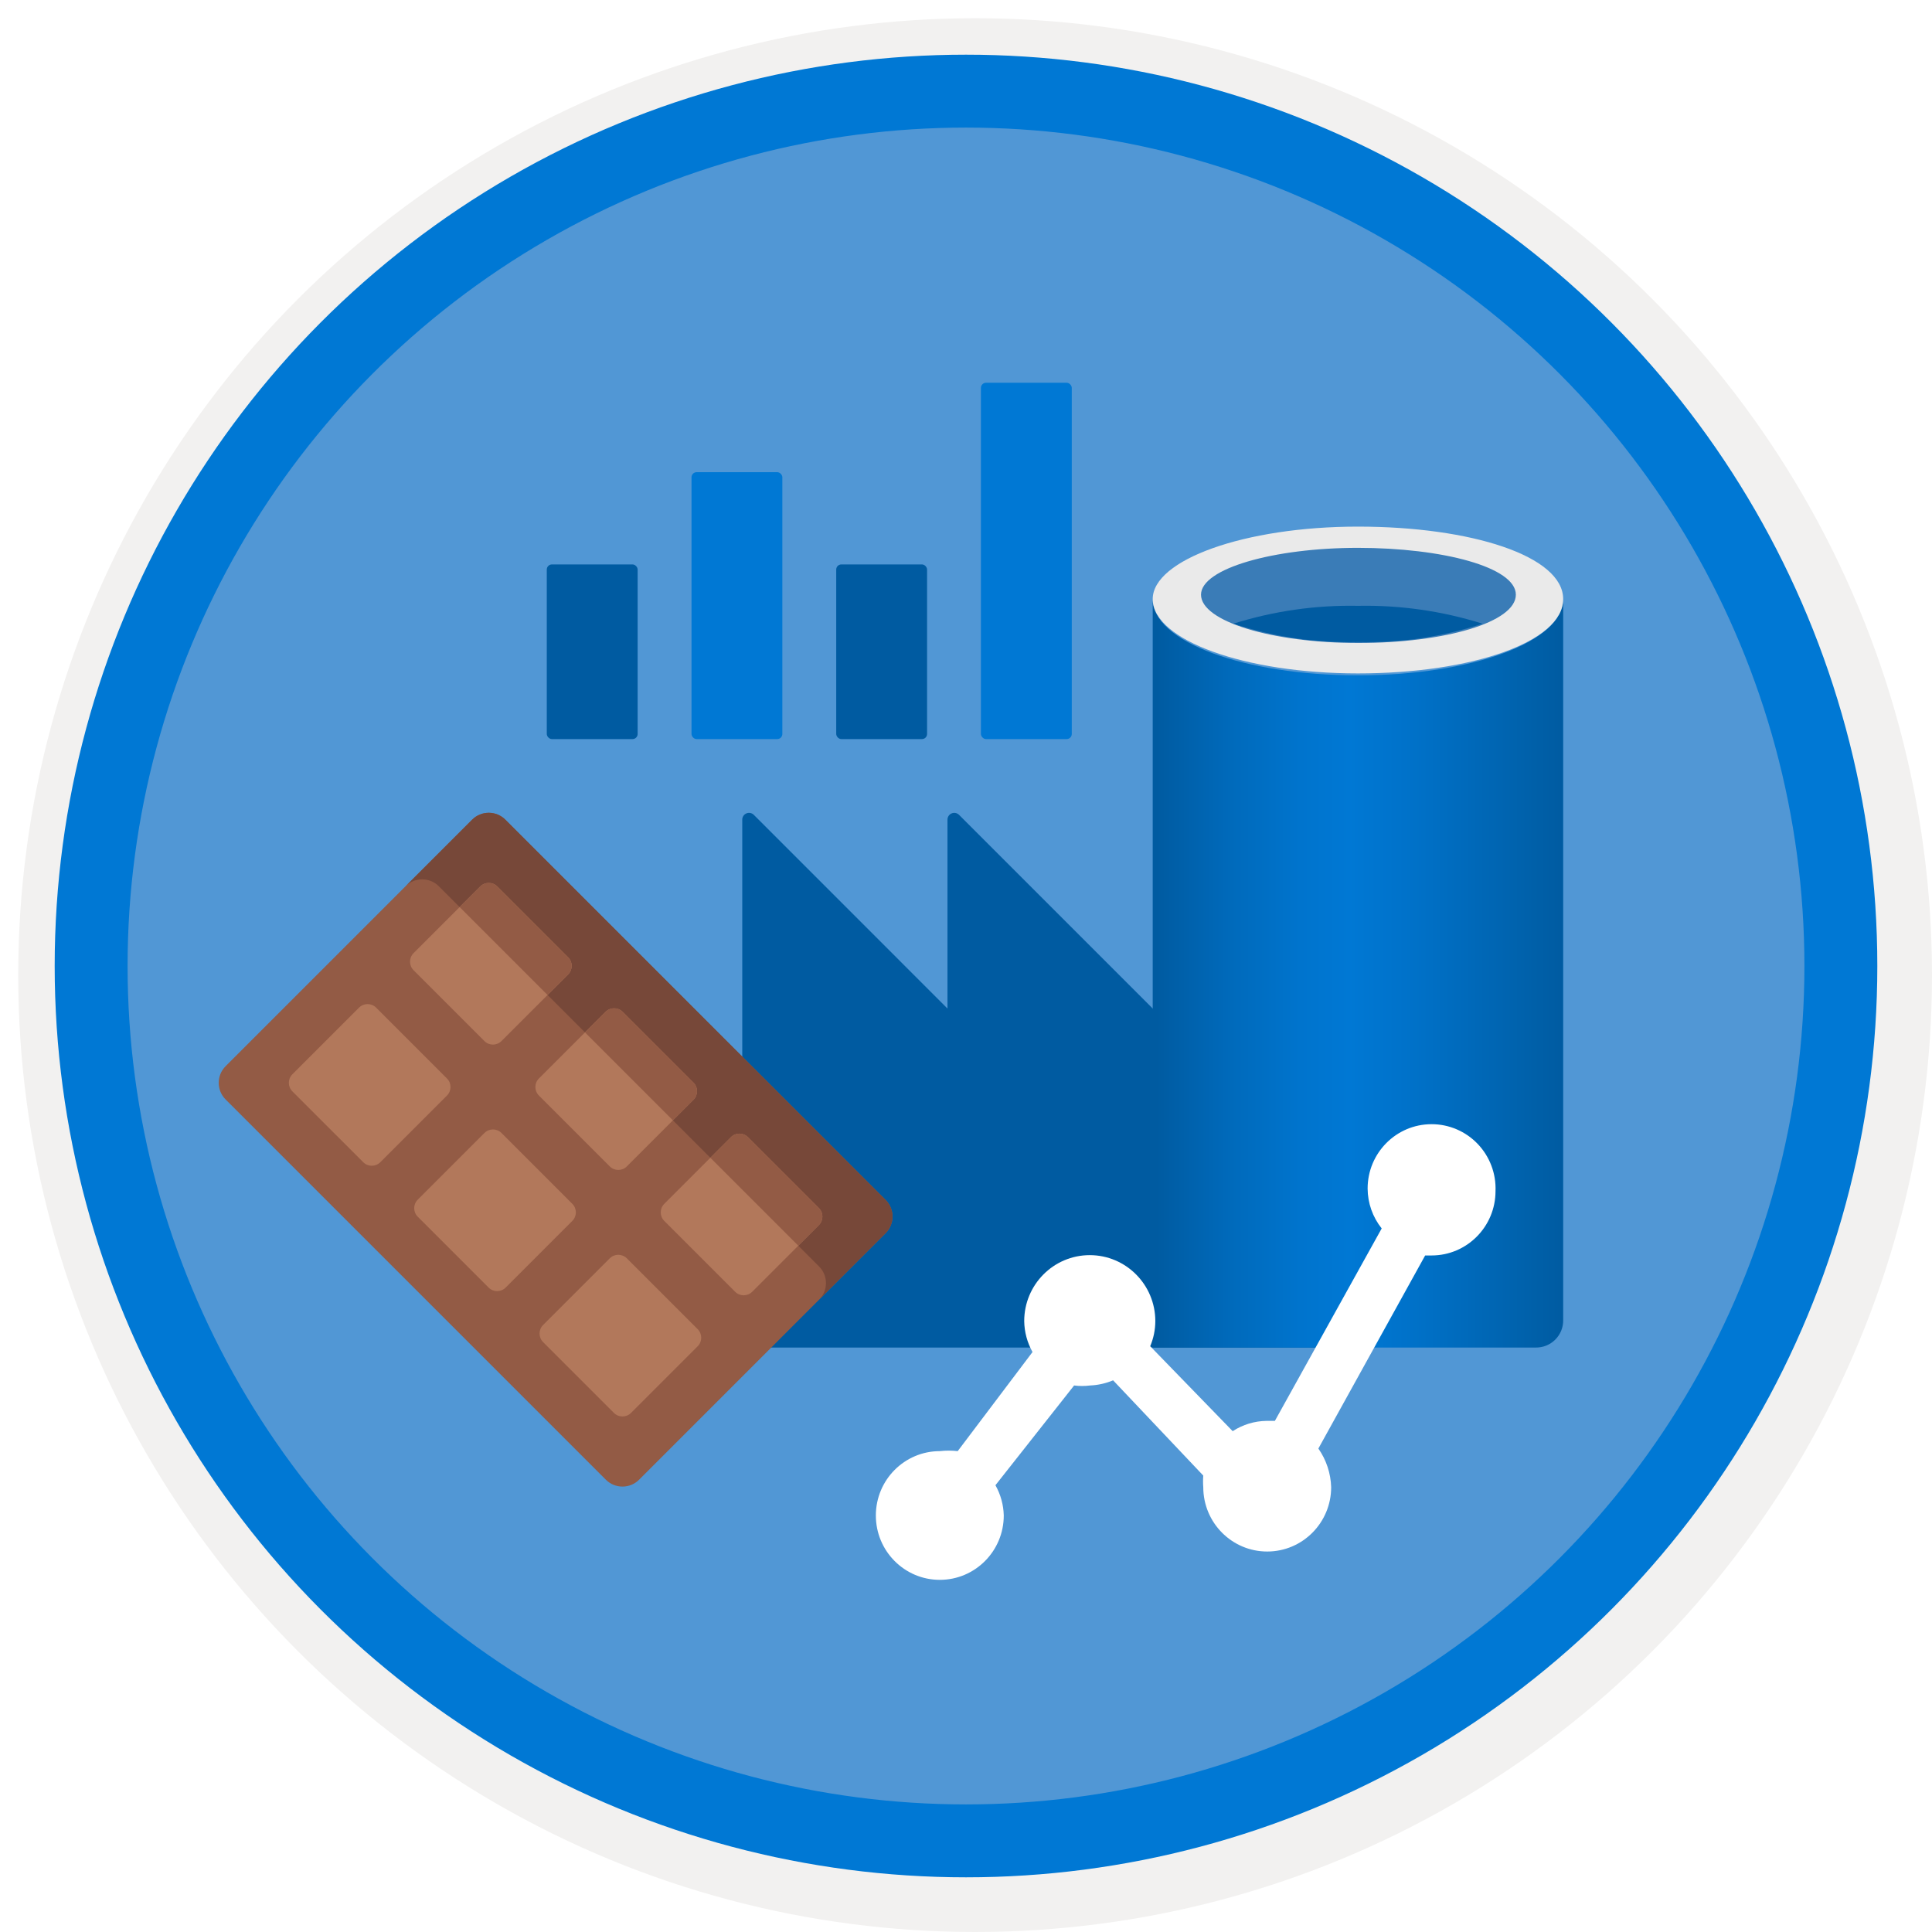 <svg width="106" height="106" viewBox="0 0 106 106" fill="none" xmlns="http://www.w3.org/2000/svg">
<g filter="url(#filter0_d)">
<circle cx="53" cy="53" r="49" fill="#5197D5"/>
<circle cx="53" cy="53" r="50.75" stroke="#F2F1F0" stroke-width="3.5"/>
</g>
<circle cx="53" cy="53" r="48" stroke="#0078D4" stroke-width="4"/>
<g filter="url(#filter1_d)">
<path d="M51.984 53.334V42.974C51.982 42.823 52.072 42.685 52.212 42.627C52.352 42.568 52.514 42.601 52.62 42.709L63.218 53.307L74.24 64.329V71.933H42.234C41.831 71.94 41.443 71.783 41.158 71.499C40.873 71.214 40.717 70.825 40.724 70.423V42.974C40.722 42.823 40.812 42.685 40.952 42.627C41.092 42.568 41.254 42.601 41.36 42.709L51.984 53.334Z" fill="#005BA1"/>
<path d="M74.504 35.053C80.731 35.053 85.765 33.225 85.765 30.867V45.889V70.423C85.772 70.826 85.615 71.215 85.33 71.499C85.045 71.784 84.657 71.941 84.254 71.934H63.244V30.867C63.244 33.225 68.278 35.053 74.504 35.053Z" fill="url(#paint0_linear)"/>
<path d="M63.244 30.867C63.244 33.119 68.278 34.947 74.504 34.947C80.731 34.947 85.764 33.225 85.764 30.867C85.764 28.509 80.731 26.893 74.504 26.893C68.278 26.893 63.244 28.721 63.244 30.867Z" fill="#EAEAEA"/>
<path d="M65.894 30.628C65.894 32.085 69.762 33.277 74.531 33.277C79.3 33.277 83.168 32.138 83.168 30.628C83.168 29.117 79.141 28.058 74.504 28.058C69.868 28.058 65.894 29.197 65.894 30.628Z" fill="#3A7CB7"/>
<path d="M74.504 31.239C76.821 31.193 79.13 31.524 81.34 32.219C79.136 32.944 76.824 33.284 74.504 33.226C72.185 33.284 69.873 32.944 67.669 32.219C69.879 31.524 72.188 31.193 74.504 31.239Z" fill="#005BA1"/>
</g>
<g filter="url(#filter2_d)">
<path d="M35.065 79.184L48.59 65.659C49.094 65.155 49.094 64.338 48.59 63.834L27.728 42.972C27.224 42.468 26.407 42.468 25.903 42.972L12.378 56.497C11.874 57.001 11.874 57.819 12.378 58.323L33.24 79.184C33.744 79.688 34.561 79.688 35.065 79.184Z" fill="#935B45"/>
<path d="M44.939 67.486L24.076 46.624C23.572 46.12 22.755 46.12 22.251 46.624L25.903 42.972C26.407 42.468 27.224 42.468 27.728 42.972L48.59 63.834C49.094 64.338 49.094 65.155 48.59 65.659L44.938 69.311C45.443 68.807 45.443 67.99 44.939 67.486Z" fill="#774839"/>
<path d="M26.349 46.636L22.689 50.295C22.432 50.553 22.432 50.971 22.689 51.23L26.578 55.119C26.837 55.377 27.255 55.377 27.513 55.119L31.173 51.46C31.43 51.202 31.43 50.783 31.173 50.525L27.284 46.636C27.025 46.378 26.607 46.378 26.349 46.636Z" fill="#B2785B"/>
<path d="M26.349 46.636C26.607 46.378 27.025 46.378 27.284 46.636L31.173 50.525C31.43 50.782 31.43 51.201 31.173 51.46L30.042 52.59L25.219 47.766L26.349 46.636Z" fill="#935B45"/>
<path d="M19.7 53.283L16.041 56.942C15.783 57.2 15.783 57.618 16.041 57.877L19.93 61.766C20.188 62.024 20.606 62.024 20.865 61.766L24.524 58.107C24.782 57.848 24.782 57.43 24.524 57.172L20.635 53.283C20.377 53.025 19.959 53.025 19.7 53.283Z" fill="#B2785B"/>
<path d="M33.226 53.513L29.567 57.172C29.309 57.43 29.309 57.849 29.567 58.107L33.456 61.996C33.714 62.254 34.132 62.254 34.391 61.996L38.05 58.337C38.308 58.079 38.308 57.66 38.05 57.401L34.161 53.513C33.903 53.255 33.485 53.255 33.226 53.513Z" fill="#B2785B"/>
<path d="M33.226 53.513C33.484 53.255 33.903 53.255 34.161 53.513L38.05 57.401C38.308 57.659 38.308 58.078 38.05 58.337L36.919 59.467L32.096 54.643L33.226 53.513Z" fill="#935B45"/>
<path d="M26.578 60.161L22.919 63.821C22.661 64.078 22.661 64.497 22.919 64.755L26.808 68.644C27.066 68.902 27.485 68.902 27.743 68.644L31.401 64.984C31.659 64.726 31.659 64.308 31.401 64.049L27.513 60.16C27.255 59.903 26.837 59.903 26.578 60.161Z" fill="#B2785B"/>
<path d="M40.104 60.391L36.445 64.05C36.187 64.308 36.187 64.727 36.445 64.985L40.334 68.874C40.592 69.132 41.01 69.132 41.269 68.874L44.928 65.215C45.186 64.957 45.186 64.538 44.928 64.279L41.039 60.391C40.781 60.132 40.362 60.132 40.104 60.391Z" fill="#B2785B"/>
<path d="M40.104 60.391C40.362 60.133 40.781 60.133 41.039 60.391L44.928 64.279C45.186 64.537 45.186 64.956 44.928 65.215L43.798 66.344L38.975 61.521L40.104 60.391Z" fill="#935B45"/>
<path d="M33.456 67.038L29.796 70.698C29.539 70.956 29.539 71.374 29.796 71.633L33.685 75.522C33.943 75.779 34.362 75.779 34.62 75.522L38.28 71.862C38.537 71.604 38.537 71.186 38.28 70.927L34.391 67.038C34.132 66.781 33.714 66.781 33.456 67.038Z" fill="#B2785B"/>
</g>
<g filter="url(#filter3_d)">
<path d="M78.543 59.679C76.606 59.679 75.035 61.26 75.035 63.21C75.039 64.006 75.311 64.778 75.807 65.399L69.947 75.957H69.491C68.831 75.965 68.186 76.161 67.632 76.522L63.106 71.861C63.29 71.425 63.386 70.957 63.387 70.484C63.387 68.485 61.776 66.864 59.79 66.864C57.804 66.864 56.194 68.485 56.194 70.484C56.202 71.078 56.359 71.661 56.65 72.179L52.545 77.617C52.219 77.58 51.889 77.58 51.563 77.617C49.625 77.617 48.054 79.198 48.054 81.148C48.054 83.098 49.625 84.679 51.563 84.679C53.501 84.679 55.072 83.098 55.072 81.148C55.058 80.565 54.901 79.995 54.615 79.488L58.931 74.015C59.222 74.052 59.517 74.052 59.808 74.015C60.242 73.996 60.67 73.901 61.071 73.732L66.018 78.958C66.001 79.17 66.001 79.382 66.018 79.594C66.018 81.544 67.589 83.125 69.526 83.125C71.464 83.125 73.035 81.544 73.035 79.594C73.012 78.834 72.768 78.097 72.333 77.475L78.192 66.882H78.543C80.481 66.882 82.052 65.301 82.052 63.351C82.09 62.39 81.737 61.455 81.075 60.762C80.413 60.069 79.499 59.678 78.543 59.679Z" fill="white"/>
</g>
<g filter="url(#filter4_d)">
<rect x="37.94" y="23.907" width="4.984" height="14.643" rx="0.28" fill="#0078D4"/>
<rect x="45.88" y="28.968" width="4.984" height="9.582" rx="0.28" fill="#005BA1"/>
<rect x="53.819" y="19" width="4.984" height="19.55" rx="0.28" fill="#0078D4"/>
<rect x="30" y="28.968" width="4.984" height="9.582" rx="0.28" fill="#005BA1"/>
</g>
<defs>
<filter id="filter0_d" x="0.5" y="0.5" width="105.5" height="105.5" filterUnits="userSpaceOnUse" color-interpolation-filters="sRGB">
<feFlood flood-opacity="0" result="BackgroundImageFix"/>
<feColorMatrix in="SourceAlpha" type="matrix" values="0 0 0 0 0 0 0 0 0 0 0 0 0 0 0 0 0 0 127 0"/>
<feOffset dx="0.5" dy="0.5"/>
<feColorMatrix type="matrix" values="0 0 0 0 0.824 0 0 0 0 0.831 0 0 0 0 0.835 0 0 0 1 0"/>
<feBlend mode="normal" in2="BackgroundImageFix" result="effect1_dropShadow"/>
<feBlend mode="normal" in="SourceGraphic" in2="effect1_dropShadow" result="shape"/>
</filter>
<filter id="filter1_d" x="36.724" y="24.893" width="53.041" height="53.041" filterUnits="userSpaceOnUse" color-interpolation-filters="sRGB">
<feFlood flood-opacity="0" result="BackgroundImageFix"/>
<feColorMatrix in="SourceAlpha" type="matrix" values="0 0 0 0 0 0 0 0 0 0 0 0 0 0 0 0 0 0 127 0"/>
<feOffset dy="2"/>
<feGaussianBlur stdDeviation="2"/>
<feColorMatrix type="matrix" values="0 0 0 0 0 0 0 0 0 0 0 0 0 0 0 0 0 0 0.15 0"/>
<feBlend mode="normal" in2="BackgroundImageFix" result="effect1_dropShadow"/>
<feBlend mode="normal" in="SourceGraphic" in2="effect1_dropShadow" result="shape"/>
</filter>
<filter id="filter2_d" x="8" y="40.594" width="44.968" height="44.968" filterUnits="userSpaceOnUse" color-interpolation-filters="sRGB">
<feFlood flood-opacity="0" result="BackgroundImageFix"/>
<feColorMatrix in="SourceAlpha" type="matrix" values="0 0 0 0 0 0 0 0 0 0 0 0 0 0 0 0 0 0 127 0"/>
<feOffset dy="2"/>
<feGaussianBlur stdDeviation="2"/>
<feColorMatrix type="matrix" values="0 0 0 0 0 0 0 0 0 0 0 0 0 0 0 0 0 0 0.15 0"/>
<feBlend mode="normal" in2="BackgroundImageFix" result="effect1_dropShadow"/>
<feBlend mode="normal" in="SourceGraphic" in2="effect1_dropShadow" result="shape"/>
</filter>
<filter id="filter3_d" x="44.054" y="57.679" width="42" height="33" filterUnits="userSpaceOnUse" color-interpolation-filters="sRGB">
<feFlood flood-opacity="0" result="BackgroundImageFix"/>
<feColorMatrix in="SourceAlpha" type="matrix" values="0 0 0 0 0 0 0 0 0 0 0 0 0 0 0 0 0 0 127 0"/>
<feOffset dy="2"/>
<feGaussianBlur stdDeviation="2"/>
<feColorMatrix type="matrix" values="0 0 0 0 0 0 0 0 0 0 0 0 0 0 0 0 0 0 0.15 0"/>
<feBlend mode="normal" in2="BackgroundImageFix" result="effect1_dropShadow"/>
<feBlend mode="normal" in="SourceGraphic" in2="effect1_dropShadow" result="shape"/>
</filter>
<filter id="filter4_d" x="26" y="17" width="36.803" height="27.55" filterUnits="userSpaceOnUse" color-interpolation-filters="sRGB">
<feFlood flood-opacity="0" result="BackgroundImageFix"/>
<feColorMatrix in="SourceAlpha" type="matrix" values="0 0 0 0 0 0 0 0 0 0 0 0 0 0 0 0 0 0 127 0"/>
<feOffset dy="2"/>
<feGaussianBlur stdDeviation="2"/>
<feColorMatrix type="matrix" values="0 0 0 0 0 0 0 0 0 0 0 0 0 0 0 0 0 0 0.15 0"/>
<feBlend mode="normal" in2="BackgroundImageFix" result="effect1_dropShadow"/>
<feBlend mode="normal" in="SourceGraphic" in2="effect1_dropShadow" result="shape"/>
</filter>
<linearGradient id="paint0_linear" x1="85.765" y1="71.987" x2="63.244" y2="71.987" gradientUnits="userSpaceOnUse">
<stop stop-color="#005BA1"/>
<stop offset="0.07" stop-color="#0060A9"/>
<stop offset="0.36" stop-color="#0071C8"/>
<stop offset="0.52" stop-color="#0078D4"/>
<stop offset="0.64" stop-color="#0074CD"/>
<stop offset="0.81" stop-color="#006ABB"/>
<stop offset="0.99" stop-color="#005BA1"/>
</linearGradient>
</defs>
</svg>
